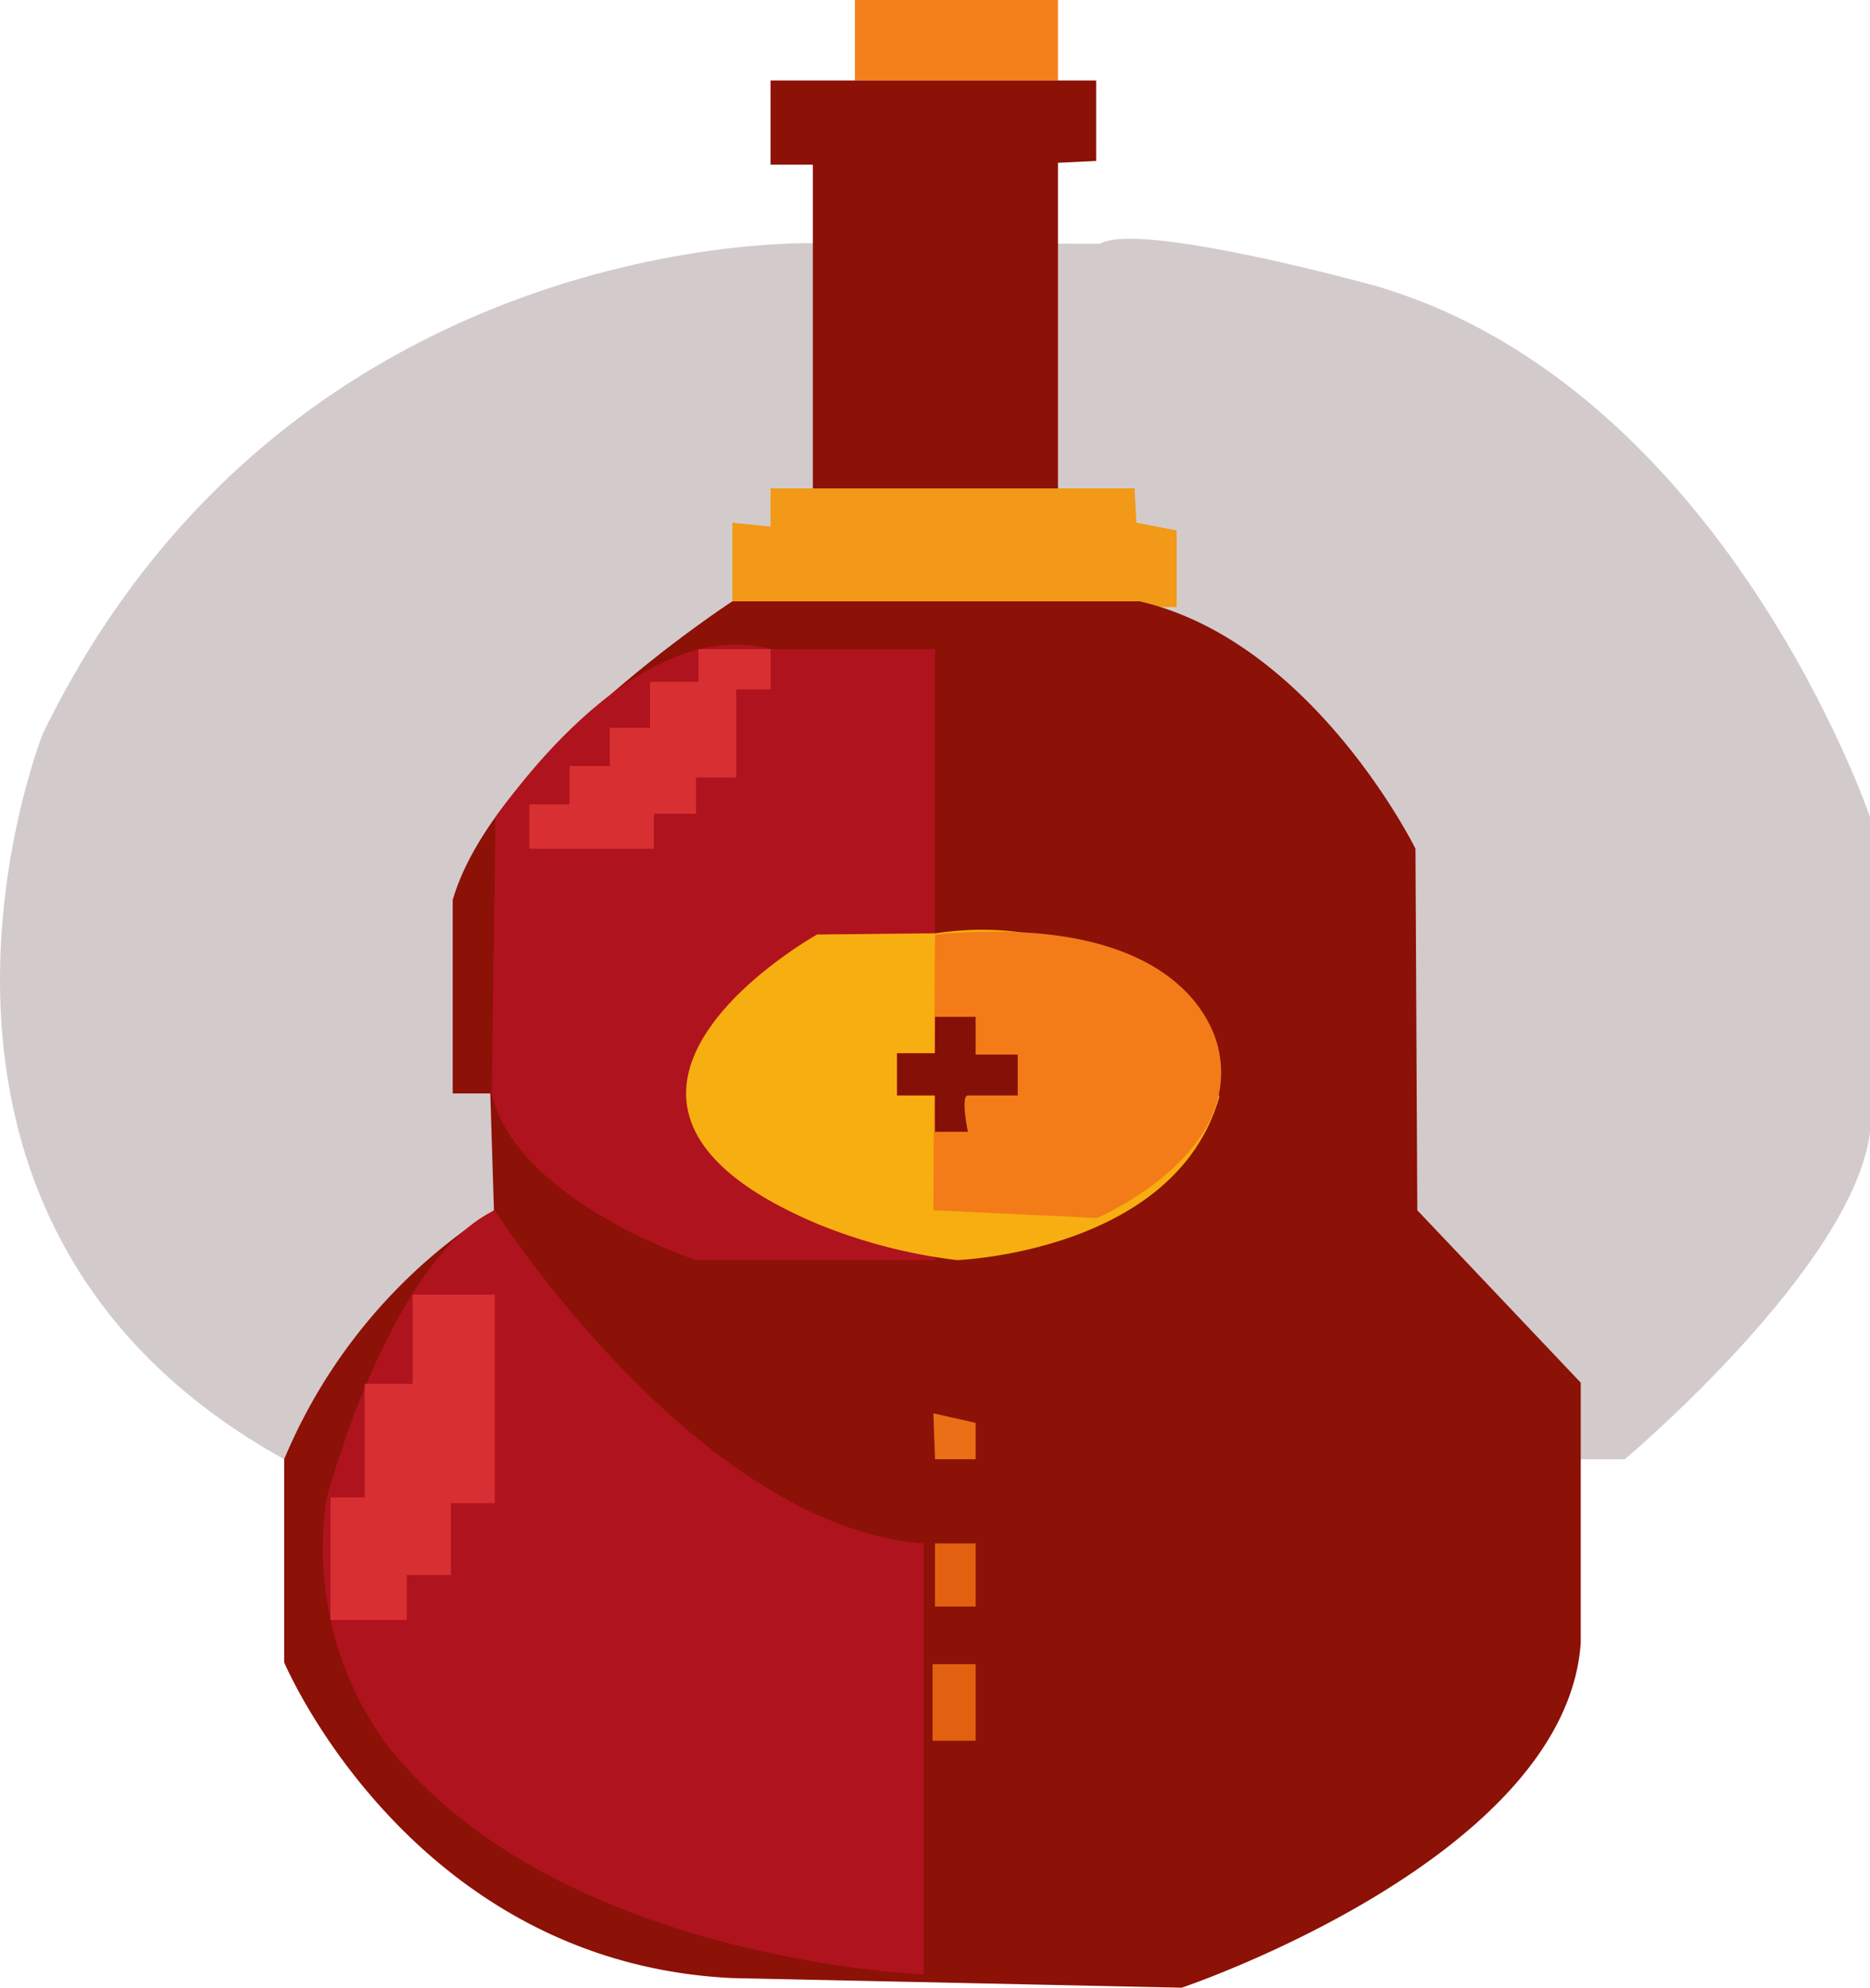 <svg id="bottle" xmlns="http://www.w3.org/2000/svg" viewBox="0 0 91.54 97.31"><defs><style>.cls-1{fill:#d3cbcb;}.cls-2{fill:#f4801c;}.cls-3{fill:#8c1107;}.cls-4{fill:#f29918;}.cls-5{fill:#ea6f16;}.cls-6{fill:#e26110;}.cls-7{fill:#af131e;}.cls-8{fill:#d83032;}.cls-9{fill:#f7ae10;}.cls-10{fill:#f37c19;}.cls-11{fill:#851008;}</style></defs><title>bottle</title><g id="redwine"><path class="cls-1" d="M39.79,11.91s-25.6-.85-37.69,24c0,0-9.47,23.72,11.81,35.53H79.54s11.15-9.38,12-16V40S84.41,19,67.35,14c0,0-11.53-3.2-13.5-2.07Z"/><rect class="cls-2" x="41.85" width="9.94" height="3.94"/><polygon class="cls-3" points="37.72 3.94 37.72 8.06 39.79 8.06 39.79 23.91 51.79 23.91 51.79 7.97 53.66 7.88 53.66 3.94 37.72 3.94"/><polygon class="cls-4" points="35.85 25.59 35.85 29.72 57.6 29.72 57.6 25.97 55.63 25.59 55.54 23.91 37.72 23.91 37.72 25.78 35.85 25.59"/><path class="cls-3" d="M35.85,29.44S24.22,37,22.16,44.06v9.47H24l.18,5.72A26.58,26.58,0,0,0,13.91,71.44v9.94S20.1,96.09,35.85,96.84l22,.47S76.63,91,77.38,80.44V67.69l-8-8.44-.09-17.7s-5-10.14-13.5-12.11Z"/><polygon class="cls-5" points="45.69 69.19 45.77 71.44 47.76 71.44 47.76 69.66 45.69 69.19"/><rect class="cls-6" x="45.77" y="75.56" width="1.99" height="3.09"/><rect class="cls-6" x="45.65" y="81.47" width="2.11" height="3.75"/><path class="cls-7" d="M24.22,59.25s9.85,15.47,21,16.31v21.1S27,96,18.79,85.22A16.26,16.26,0,0,1,16,73.31S19.07,61.69,24.22,59.25Z"/><polygon class="cls-8" points="24.22 63.38 24.22 73.59 22.07 73.59 22.07 77.11 19.91 77.11 19.91 79.31 16.18 79.31 16.18 73.31 17.85 73.31 17.85 67.75 20.2 67.75 20.2 63.38 24.22 63.38"/><path class="cls-7" d="M45.77,31.78V61.69H34.07s-8.81-2.91-10-8.16l.18-13.47s6.66-10.15,13.5-8.28Z"/><polygon class="cls-8" points="25.91 41.55 32.01 41.55 32.01 39.84 34.07 39.84 34.07 38.06 36.04 38.06 36.04 33.75 37.72 33.75 37.72 31.78 34.19 31.78 34.19 33.38 31.82 33.38 31.82 35.63 29.85 35.63 29.85 37.5 27.88 37.5 27.88 39.38 25.91 39.38 25.91 41.55"/><path class="cls-9" d="M40,45.75s-14.43,8.06,0,14.16a26.3,26.3,0,0,0,6.85,1.78s10.69-.38,12.84-8c0,0-3.22-9.56-13.89-8Z"/><path class="cls-10" d="M45.77,45.75l-.08,13.5,8,.38s6.94-2.91,6-8.07C59.66,51.56,59,44.53,45.77,45.75Z"/><path class="cls-11" d="M45.77,49.78v1.78H43.91v2.07h1.86v1.78h1.61s-.37-1.78,0-1.78h2.44v-2H47.76V49.78Z"/></g></svg>